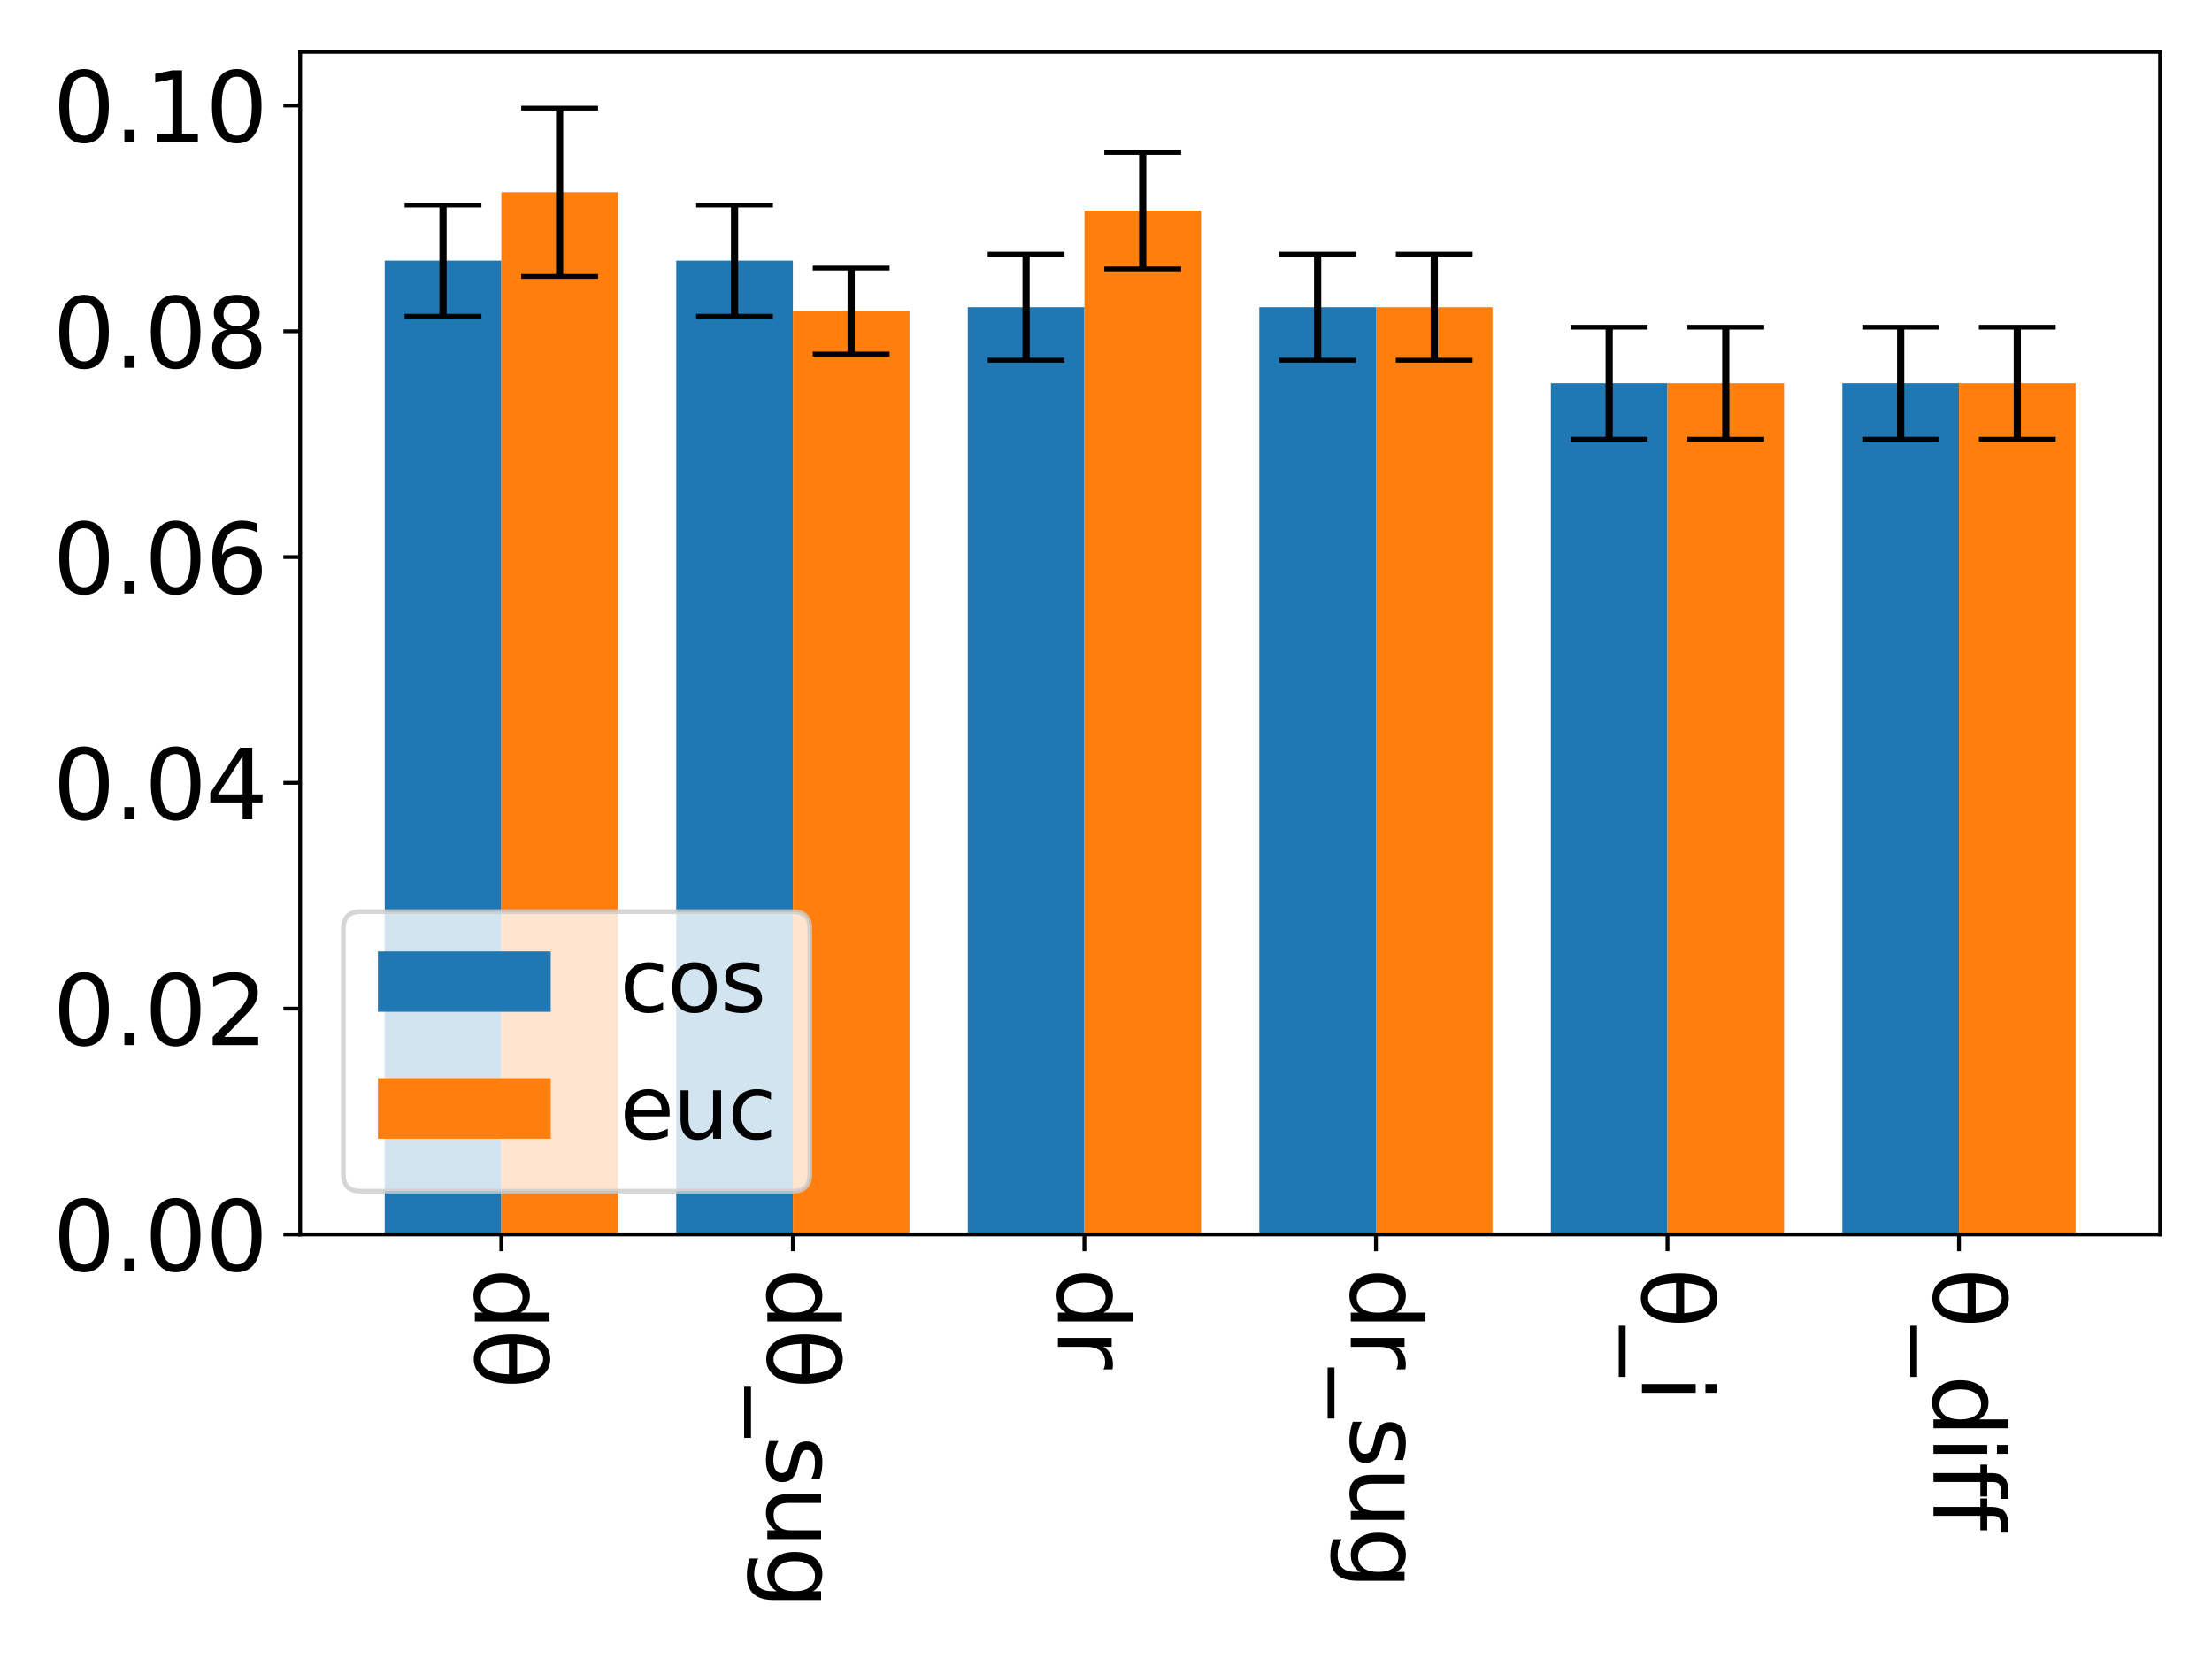 <?xml version="1.0" encoding="utf-8" standalone="no"?>
<!DOCTYPE svg PUBLIC "-//W3C//DTD SVG 1.1//EN"
  "http://www.w3.org/Graphics/SVG/1.1/DTD/svg11.dtd">
<svg xmlns:xlink="http://www.w3.org/1999/xlink" width="460.8pt" height="345.6pt" viewBox="0 0 460.8 345.6" xmlns="http://www.w3.org/2000/svg" version="1.1">
 <defs>
  <style type="text/css">*{stroke-linejoin: round; stroke-linecap: butt}</style>
 </defs>
 <g id="figure_1">
  <g id="patch_1">
   <path d="M 0 345.6 
L 460.8 345.6 
L 460.8 0 
L 0 0 
z
" style="fill: #ffffff"/>
  </g>
  <g id="axes_1">
   <g id="patch_2">
    <path d="M 62.53 257.15 
L 450 257.15 
L 450 10.8 
L 62.53 10.8 
z
" style="fill: #ffffff"/>
   </g>
   <g id="patch_3">
    <path d="M 104.435 257.15 
L 80.142 257.15 
L 80.142 54.297 
L 104.435 54.297 
z
" clip-path="url(#pcf3f3ae36e)" style="fill: #1f77b4"/>
   </g>
   <g id="patch_4">
    <path d="M 165.167 257.15 
L 140.874 257.15 
L 140.874 54.297 
L 165.167 54.297 
z
" clip-path="url(#pcf3f3ae36e)" style="fill: #1f77b4"/>
   </g>
   <g id="patch_5">
    <path d="M 225.899 257.15 
L 201.606 257.15 
L 201.606 63.998 
L 225.899 63.998 
z
" clip-path="url(#pcf3f3ae36e)" style="fill: #1f77b4"/>
   </g>
   <g id="patch_6">
    <path d="M 286.631 257.15 
L 262.338 257.15 
L 262.338 63.998 
L 286.631 63.998 
z
" clip-path="url(#pcf3f3ae36e)" style="fill: #1f77b4"/>
   </g>
   <g id="patch_7">
    <path d="M 347.363 257.15 
L 323.07 257.15 
L 323.07 79.841 
L 347.363 79.841 
z
" clip-path="url(#pcf3f3ae36e)" style="fill: #1f77b4"/>
   </g>
   <g id="patch_8">
    <path d="M 408.095 257.15 
L 383.802 257.15 
L 383.802 79.841 
L 408.095 79.841 
z
" clip-path="url(#pcf3f3ae36e)" style="fill: #1f77b4"/>
   </g>
   <g id="patch_9">
    <path d="M 104.435 257.15 
L 128.728 257.15 
L 128.728 40.06 
L 104.435 40.06 
z
" clip-path="url(#pcf3f3ae36e)" style="fill: #ff7f0e"/>
   </g>
   <g id="patch_10">
    <path d="M 165.167 257.15 
L 189.46 257.15 
L 189.46 64.81 
L 165.167 64.81 
z
" clip-path="url(#pcf3f3ae36e)" style="fill: #ff7f0e"/>
   </g>
   <g id="patch_11">
    <path d="M 225.899 257.15 
L 250.192 257.15 
L 250.192 43.886 
L 225.899 43.886 
z
" clip-path="url(#pcf3f3ae36e)" style="fill: #ff7f0e"/>
   </g>
   <g id="patch_12">
    <path d="M 286.631 257.15 
L 310.924 257.15 
L 310.924 63.998 
L 286.631 63.998 
z
" clip-path="url(#pcf3f3ae36e)" style="fill: #ff7f0e"/>
   </g>
   <g id="patch_13">
    <path d="M 347.363 257.15 
L 371.656 257.15 
L 371.656 79.841 
L 347.363 79.841 
z
" clip-path="url(#pcf3f3ae36e)" style="fill: #ff7f0e"/>
   </g>
   <g id="patch_14">
    <path d="M 408.095 257.15 
L 432.388 257.15 
L 432.388 79.841 
L 408.095 79.841 
z
" clip-path="url(#pcf3f3ae36e)" style="fill: #ff7f0e"/>
   </g>
   <g id="matplotlib.axis_1">
    <g id="xtick_1">
     <g id="line2d_1">
      <defs>
       <path id="m3cc4ae02e9" d="M 0 0 
L 0 3.5 
" style="stroke: #000000; stroke-width: 0.8"/>
      </defs>
      <g>
       <use xlink:href="#m3cc4ae02e9" x="104.435" y="257.15" style="stroke: #000000; stroke-width: 0.8"/>
      </g>
     </g>
     <g id="text_1">
      <!-- dθ -->
      <g transform="translate(98.916 264.15) rotate(-270) scale(0.2 -0.2)">
       <defs>
        <path id="DejaVuSans-64" d="M 2906 2969 
L 2906 4863 
L 3481 4863 
L 3481 0 
L 2906 0 
L 2906 525 
Q 2725 213 2448 61 
Q 2172 -91 1784 -91 
Q 1150 -91 751 415 
Q 353 922 353 1747 
Q 353 2572 751 3078 
Q 1150 3584 1784 3584 
Q 2172 3584 2448 3432 
Q 2725 3281 2906 2969 
z
M 947 1747 
Q 947 1113 1208 752 
Q 1469 391 1925 391 
Q 2381 391 2643 752 
Q 2906 1113 2906 1747 
Q 2906 2381 2643 2742 
Q 2381 3103 1925 3103 
Q 1469 3103 1208 2742 
Q 947 2381 947 1747 
z
" transform="scale(0.016)"/>
        <path id="DejaVuSans-3b8" d="M 2953 2219 
L 963 2219 
Q 1009 1284 1225 888 
Q 1494 400 1959 400 
Q 2428 400 2688 891 
Q 2916 1322 2953 2219 
z
M 2944 2750 
Q 2856 3638 2688 3950 
Q 2419 4444 1959 4444 
Q 1481 4444 1228 3956 
Q 1028 3563 969 2750 
L 2944 2750 
z
M 1959 4913 
Q 2709 4913 3138 4250 
Q 3566 3591 3566 2422 
Q 3566 1256 3138 594 
Q 2709 -72 1959 -72 
Q 1206 -72 781 594 
Q 353 1256 353 2422 
Q 353 3591 781 4250 
Q 1206 4913 1959 4913 
z
" transform="scale(0.016)"/>
       </defs>
       <use xlink:href="#DejaVuSans-64"/>
       <use xlink:href="#DejaVuSans-3b8" x="63.477"/>
      </g>
     </g>
    </g>
    <g id="xtick_2">
     <g id="line2d_2">
      <g>
       <use xlink:href="#m3cc4ae02e9" x="165.167" y="257.15" style="stroke: #000000; stroke-width: 0.8"/>
      </g>
     </g>
     <g id="text_2">
      <!-- dθ_sug -->
      <g transform="translate(159.848 264.15) rotate(-270) scale(0.2 -0.2)">
       <defs>
        <path id="DejaVuSans-5f" d="M 3263 -1063 
L 3263 -1509 
L -63 -1509 
L -63 -1063 
L 3263 -1063 
z
" transform="scale(0.016)"/>
        <path id="DejaVuSans-73" d="M 2834 3397 
L 2834 2853 
Q 2591 2978 2328 3040 
Q 2066 3103 1784 3103 
Q 1356 3103 1142 2972 
Q 928 2841 928 2578 
Q 928 2378 1081 2264 
Q 1234 2150 1697 2047 
L 1894 2003 
Q 2506 1872 2764 1633 
Q 3022 1394 3022 966 
Q 3022 478 2636 193 
Q 2250 -91 1575 -91 
Q 1294 -91 989 -36 
Q 684 19 347 128 
L 347 722 
Q 666 556 975 473 
Q 1284 391 1588 391 
Q 1994 391 2212 530 
Q 2431 669 2431 922 
Q 2431 1156 2273 1281 
Q 2116 1406 1581 1522 
L 1381 1569 
Q 847 1681 609 1914 
Q 372 2147 372 2553 
Q 372 3047 722 3315 
Q 1072 3584 1716 3584 
Q 2034 3584 2315 3537 
Q 2597 3491 2834 3397 
z
" transform="scale(0.016)"/>
        <path id="DejaVuSans-75" d="M 544 1381 
L 544 3500 
L 1119 3500 
L 1119 1403 
Q 1119 906 1312 657 
Q 1506 409 1894 409 
Q 2359 409 2629 706 
Q 2900 1003 2900 1516 
L 2900 3500 
L 3475 3500 
L 3475 0 
L 2900 0 
L 2900 538 
Q 2691 219 2414 64 
Q 2138 -91 1772 -91 
Q 1169 -91 856 284 
Q 544 659 544 1381 
z
M 1991 3584 
L 1991 3584 
z
" transform="scale(0.016)"/>
        <path id="DejaVuSans-67" d="M 2906 1791 
Q 2906 2416 2648 2759 
Q 2391 3103 1925 3103 
Q 1463 3103 1205 2759 
Q 947 2416 947 1791 
Q 947 1169 1205 825 
Q 1463 481 1925 481 
Q 2391 481 2648 825 
Q 2906 1169 2906 1791 
z
M 3481 434 
Q 3481 -459 3084 -895 
Q 2688 -1331 1869 -1331 
Q 1566 -1331 1297 -1286 
Q 1028 -1241 775 -1147 
L 775 -588 
Q 1028 -725 1275 -790 
Q 1522 -856 1778 -856 
Q 2344 -856 2625 -561 
Q 2906 -266 2906 331 
L 2906 616 
Q 2728 306 2450 153 
Q 2172 0 1784 0 
Q 1141 0 747 490 
Q 353 981 353 1791 
Q 353 2603 747 3093 
Q 1141 3584 1784 3584 
Q 2172 3584 2450 3431 
Q 2728 3278 2906 2969 
L 2906 3500 
L 3481 3500 
L 3481 434 
z
" transform="scale(0.016)"/>
       </defs>
       <use xlink:href="#DejaVuSans-64"/>
       <use xlink:href="#DejaVuSans-3b8" x="63.477"/>
       <use xlink:href="#DejaVuSans-5f" x="124.658"/>
       <use xlink:href="#DejaVuSans-73" x="174.658"/>
       <use xlink:href="#DejaVuSans-75" x="226.758"/>
       <use xlink:href="#DejaVuSans-67" x="290.137"/>
      </g>
     </g>
    </g>
    <g id="xtick_3">
     <g id="line2d_3">
      <g>
       <use xlink:href="#m3cc4ae02e9" x="225.899" y="257.15" style="stroke: #000000; stroke-width: 0.8"/>
      </g>
     </g>
     <g id="text_3">
      <!-- dr -->
      <g transform="translate(220.38 264.15) rotate(-270) scale(0.2 -0.2)">
       <defs>
        <path id="DejaVuSans-72" d="M 2631 2963 
Q 2534 3019 2420 3045 
Q 2306 3072 2169 3072 
Q 1681 3072 1420 2755 
Q 1159 2438 1159 1844 
L 1159 0 
L 581 0 
L 581 3500 
L 1159 3500 
L 1159 2956 
Q 1341 3275 1631 3429 
Q 1922 3584 2338 3584 
Q 2397 3584 2469 3576 
Q 2541 3569 2628 3553 
L 2631 2963 
z
" transform="scale(0.016)"/>
       </defs>
       <use xlink:href="#DejaVuSans-64"/>
       <use xlink:href="#DejaVuSans-72" x="63.477"/>
      </g>
     </g>
    </g>
    <g id="xtick_4">
     <g id="line2d_4">
      <g>
       <use xlink:href="#m3cc4ae02e9" x="286.631" y="257.15" style="stroke: #000000; stroke-width: 0.8"/>
      </g>
     </g>
     <g id="text_4">
      <!-- dr_sug -->
      <g transform="translate(281.39 264.15) rotate(-270) scale(0.2 -0.2)">
       <use xlink:href="#DejaVuSans-64"/>
       <use xlink:href="#DejaVuSans-72" x="63.477"/>
       <use xlink:href="#DejaVuSans-5f" x="104.59"/>
       <use xlink:href="#DejaVuSans-73" x="154.59"/>
       <use xlink:href="#DejaVuSans-75" x="206.689"/>
       <use xlink:href="#DejaVuSans-67" x="270.068"/>
      </g>
     </g>
    </g>
    <g id="xtick_5">
     <g id="line2d_5">
      <g>
       <use xlink:href="#m3cc4ae02e9" x="347.363" y="257.15" style="stroke: #000000; stroke-width: 0.8"/>
      </g>
     </g>
     <g id="text_5">
      <!-- θ_i -->
      <g transform="translate(342.044 264.15) rotate(-270) scale(0.2 -0.2)">
       <defs>
        <path id="DejaVuSans-69" d="M 603 3500 
L 1178 3500 
L 1178 0 
L 603 0 
L 603 3500 
z
M 603 4863 
L 1178 4863 
L 1178 4134 
L 603 4134 
L 603 4863 
z
" transform="scale(0.016)"/>
       </defs>
       <use xlink:href="#DejaVuSans-3b8"/>
       <use xlink:href="#DejaVuSans-5f" x="61.182"/>
       <use xlink:href="#DejaVuSans-69" x="111.182"/>
      </g>
     </g>
    </g>
    <g id="xtick_6">
     <g id="line2d_6">
      <g>
       <use xlink:href="#m3cc4ae02e9" x="408.095" y="257.15" style="stroke: #000000; stroke-width: 0.8"/>
      </g>
     </g>
     <g id="text_6">
      <!-- θ_diff -->
      <g transform="translate(402.776 264.15) rotate(-270) scale(0.2 -0.2)">
       <defs>
        <path id="DejaVuSans-66" d="M 2375 4863 
L 2375 4384 
L 1825 4384 
Q 1516 4384 1395 4259 
Q 1275 4134 1275 3809 
L 1275 3500 
L 2222 3500 
L 2222 3053 
L 1275 3053 
L 1275 0 
L 697 0 
L 697 3053 
L 147 3053 
L 147 3500 
L 697 3500 
L 697 3744 
Q 697 4328 969 4595 
Q 1241 4863 1831 4863 
L 2375 4863 
z
" transform="scale(0.016)"/>
       </defs>
       <use xlink:href="#DejaVuSans-3b8"/>
       <use xlink:href="#DejaVuSans-5f" x="61.182"/>
       <use xlink:href="#DejaVuSans-64" x="111.182"/>
       <use xlink:href="#DejaVuSans-69" x="174.658"/>
       <use xlink:href="#DejaVuSans-66" x="202.441"/>
       <use xlink:href="#DejaVuSans-66" x="237.646"/>
      </g>
     </g>
    </g>
   </g>
   <g id="matplotlib.axis_2">
    <g id="ytick_1">
     <g id="line2d_7">
      <defs>
       <path id="m5dcdba6236" d="M 0 0 
L -3.5 0 
" style="stroke: #000000; stroke-width: 0.8"/>
      </defs>
      <g>
       <use xlink:href="#m5dcdba6236" x="62.53" y="257.15" style="stroke: #000000; stroke-width: 0.8"/>
      </g>
     </g>
     <g id="text_7">
      <!-- 0.00 -->
      <g transform="translate(10.999 264.748) scale(0.2 -0.2)">
       <defs>
        <path id="DejaVuSans-30" d="M 2034 4250 
Q 1547 4250 1301 3770 
Q 1056 3291 1056 2328 
Q 1056 1369 1301 889 
Q 1547 409 2034 409 
Q 2525 409 2770 889 
Q 3016 1369 3016 2328 
Q 3016 3291 2770 3770 
Q 2525 4250 2034 4250 
z
M 2034 4750 
Q 2819 4750 3233 4129 
Q 3647 3509 3647 2328 
Q 3647 1150 3233 529 
Q 2819 -91 2034 -91 
Q 1250 -91 836 529 
Q 422 1150 422 2328 
Q 422 3509 836 4129 
Q 1250 4750 2034 4750 
z
" transform="scale(0.016)"/>
        <path id="DejaVuSans-2e" d="M 684 794 
L 1344 794 
L 1344 0 
L 684 0 
L 684 794 
z
" transform="scale(0.016)"/>
       </defs>
       <use xlink:href="#DejaVuSans-30"/>
       <use xlink:href="#DejaVuSans-2e" x="63.623"/>
       <use xlink:href="#DejaVuSans-30" x="95.41"/>
       <use xlink:href="#DejaVuSans-30" x="159.033"/>
      </g>
     </g>
    </g>
    <g id="ytick_2">
     <g id="line2d_8">
      <g>
       <use xlink:href="#m5dcdba6236" x="62.53" y="210.116" style="stroke: #000000; stroke-width: 0.8"/>
      </g>
     </g>
     <g id="text_8">
      <!-- 0.02 -->
      <g transform="translate(10.999 217.714) scale(0.2 -0.2)">
       <defs>
        <path id="DejaVuSans-32" d="M 1228 531 
L 3431 531 
L 3431 0 
L 469 0 
L 469 531 
Q 828 903 1448 1529 
Q 2069 2156 2228 2338 
Q 2531 2678 2651 2914 
Q 2772 3150 2772 3378 
Q 2772 3750 2511 3984 
Q 2250 4219 1831 4219 
Q 1534 4219 1204 4116 
Q 875 4013 500 3803 
L 500 4441 
Q 881 4594 1212 4672 
Q 1544 4750 1819 4750 
Q 2544 4750 2975 4387 
Q 3406 4025 3406 3419 
Q 3406 3131 3298 2873 
Q 3191 2616 2906 2266 
Q 2828 2175 2409 1742 
Q 1991 1309 1228 531 
z
" transform="scale(0.016)"/>
       </defs>
       <use xlink:href="#DejaVuSans-30"/>
       <use xlink:href="#DejaVuSans-2e" x="63.623"/>
       <use xlink:href="#DejaVuSans-30" x="95.41"/>
       <use xlink:href="#DejaVuSans-32" x="159.033"/>
      </g>
     </g>
    </g>
    <g id="ytick_3">
     <g id="line2d_9">
      <g>
       <use xlink:href="#m5dcdba6236" x="62.53" y="163.082" style="stroke: #000000; stroke-width: 0.8"/>
      </g>
     </g>
     <g id="text_9">
      <!-- 0.04 -->
      <g transform="translate(10.999 170.68) scale(0.2 -0.2)">
       <defs>
        <path id="DejaVuSans-34" d="M 2419 4116 
L 825 1625 
L 2419 1625 
L 2419 4116 
z
M 2253 4666 
L 3047 4666 
L 3047 1625 
L 3713 1625 
L 3713 1100 
L 3047 1100 
L 3047 0 
L 2419 0 
L 2419 1100 
L 313 1100 
L 313 1709 
L 2253 4666 
z
" transform="scale(0.016)"/>
       </defs>
       <use xlink:href="#DejaVuSans-30"/>
       <use xlink:href="#DejaVuSans-2e" x="63.623"/>
       <use xlink:href="#DejaVuSans-30" x="95.41"/>
       <use xlink:href="#DejaVuSans-34" x="159.033"/>
      </g>
     </g>
    </g>
    <g id="ytick_4">
     <g id="line2d_10">
      <g>
       <use xlink:href="#m5dcdba6236" x="62.53" y="116.047" style="stroke: #000000; stroke-width: 0.8"/>
      </g>
     </g>
     <g id="text_10">
      <!-- 0.06 -->
      <g transform="translate(10.999 123.646) scale(0.2 -0.2)">
       <defs>
        <path id="DejaVuSans-36" d="M 2113 2584 
Q 1688 2584 1439 2293 
Q 1191 2003 1191 1497 
Q 1191 994 1439 701 
Q 1688 409 2113 409 
Q 2538 409 2786 701 
Q 3034 994 3034 1497 
Q 3034 2003 2786 2293 
Q 2538 2584 2113 2584 
z
M 3366 4563 
L 3366 3988 
Q 3128 4100 2886 4159 
Q 2644 4219 2406 4219 
Q 1781 4219 1451 3797 
Q 1122 3375 1075 2522 
Q 1259 2794 1537 2939 
Q 1816 3084 2150 3084 
Q 2853 3084 3261 2657 
Q 3669 2231 3669 1497 
Q 3669 778 3244 343 
Q 2819 -91 2113 -91 
Q 1303 -91 875 529 
Q 447 1150 447 2328 
Q 447 3434 972 4092 
Q 1497 4750 2381 4750 
Q 2619 4750 2861 4703 
Q 3103 4656 3366 4563 
z
" transform="scale(0.016)"/>
       </defs>
       <use xlink:href="#DejaVuSans-30"/>
       <use xlink:href="#DejaVuSans-2e" x="63.623"/>
       <use xlink:href="#DejaVuSans-30" x="95.41"/>
       <use xlink:href="#DejaVuSans-36" x="159.033"/>
      </g>
     </g>
    </g>
    <g id="ytick_5">
     <g id="line2d_11">
      <g>
       <use xlink:href="#m5dcdba6236" x="62.53" y="69.013" style="stroke: #000000; stroke-width: 0.8"/>
      </g>
     </g>
     <g id="text_11">
      <!-- 0.08 -->
      <g transform="translate(10.999 76.612) scale(0.2 -0.2)">
       <defs>
        <path id="DejaVuSans-38" d="M 2034 2216 
Q 1584 2216 1326 1975 
Q 1069 1734 1069 1313 
Q 1069 891 1326 650 
Q 1584 409 2034 409 
Q 2484 409 2743 651 
Q 3003 894 3003 1313 
Q 3003 1734 2745 1975 
Q 2488 2216 2034 2216 
z
M 1403 2484 
Q 997 2584 770 2862 
Q 544 3141 544 3541 
Q 544 4100 942 4425 
Q 1341 4750 2034 4750 
Q 2731 4750 3128 4425 
Q 3525 4100 3525 3541 
Q 3525 3141 3298 2862 
Q 3072 2584 2669 2484 
Q 3125 2378 3379 2068 
Q 3634 1759 3634 1313 
Q 3634 634 3220 271 
Q 2806 -91 2034 -91 
Q 1263 -91 848 271 
Q 434 634 434 1313 
Q 434 1759 690 2068 
Q 947 2378 1403 2484 
z
M 1172 3481 
Q 1172 3119 1398 2916 
Q 1625 2713 2034 2713 
Q 2441 2713 2670 2916 
Q 2900 3119 2900 3481 
Q 2900 3844 2670 4047 
Q 2441 4250 2034 4250 
Q 1625 4250 1398 4047 
Q 1172 3844 1172 3481 
z
" transform="scale(0.016)"/>
       </defs>
       <use xlink:href="#DejaVuSans-30"/>
       <use xlink:href="#DejaVuSans-2e" x="63.623"/>
       <use xlink:href="#DejaVuSans-30" x="95.41"/>
       <use xlink:href="#DejaVuSans-38" x="159.033"/>
      </g>
     </g>
    </g>
    <g id="ytick_6">
     <g id="line2d_12">
      <g>
       <use xlink:href="#m5dcdba6236" x="62.53" y="21.979" style="stroke: #000000; stroke-width: 0.8"/>
      </g>
     </g>
     <g id="text_12">
      <!-- 0.10 -->
      <g transform="translate(10.999 29.577) scale(0.2 -0.2)">
       <defs>
        <path id="DejaVuSans-31" d="M 794 531 
L 1825 531 
L 1825 4091 
L 703 3866 
L 703 4441 
L 1819 4666 
L 2450 4666 
L 2450 531 
L 3481 531 
L 3481 0 
L 794 0 
L 794 531 
z
" transform="scale(0.016)"/>
       </defs>
       <use xlink:href="#DejaVuSans-30"/>
       <use xlink:href="#DejaVuSans-2e" x="63.623"/>
       <use xlink:href="#DejaVuSans-31" x="95.41"/>
       <use xlink:href="#DejaVuSans-30" x="159.033"/>
      </g>
     </g>
    </g>
   </g>
   <g id="LineCollection_1">
    <path d="M 92.289 65.88 
L 92.289 42.713 
" clip-path="url(#pcf3f3ae36e)" style="fill: none; stroke: #000000; stroke-width: 1.5"/>
    <path d="M 153.021 65.88 
L 153.021 42.713 
" clip-path="url(#pcf3f3ae36e)" style="fill: none; stroke: #000000; stroke-width: 1.5"/>
    <path d="M 213.753 75.044 
L 213.753 52.952 
" clip-path="url(#pcf3f3ae36e)" style="fill: none; stroke: #000000; stroke-width: 1.5"/>
    <path d="M 274.485 75.044 
L 274.485 52.952 
" clip-path="url(#pcf3f3ae36e)" style="fill: none; stroke: #000000; stroke-width: 1.5"/>
    <path d="M 335.217 91.51 
L 335.217 68.172 
" clip-path="url(#pcf3f3ae36e)" style="fill: none; stroke: #000000; stroke-width: 1.5"/>
    <path d="M 395.949 91.51 
L 395.949 68.172 
" clip-path="url(#pcf3f3ae36e)" style="fill: none; stroke: #000000; stroke-width: 1.5"/>
   </g>
   <g id="line2d_13">
    <defs>
     <path id="md8b0b01824" d="M 8 0 
L -8 -0 
" style="stroke: #000000"/>
    </defs>
    <g clip-path="url(#pcf3f3ae36e)">
     <use xlink:href="#md8b0b01824" x="92.289" y="65.88" style="stroke: #000000"/>
     <use xlink:href="#md8b0b01824" x="153.021" y="65.88" style="stroke: #000000"/>
     <use xlink:href="#md8b0b01824" x="213.753" y="75.044" style="stroke: #000000"/>
     <use xlink:href="#md8b0b01824" x="274.485" y="75.044" style="stroke: #000000"/>
     <use xlink:href="#md8b0b01824" x="335.217" y="91.51" style="stroke: #000000"/>
     <use xlink:href="#md8b0b01824" x="395.949" y="91.51" style="stroke: #000000"/>
    </g>
   </g>
   <g id="line2d_14">
    <g clip-path="url(#pcf3f3ae36e)">
     <use xlink:href="#md8b0b01824" x="92.289" y="42.713" style="stroke: #000000"/>
     <use xlink:href="#md8b0b01824" x="153.021" y="42.713" style="stroke: #000000"/>
     <use xlink:href="#md8b0b01824" x="213.753" y="52.952" style="stroke: #000000"/>
     <use xlink:href="#md8b0b01824" x="274.485" y="52.952" style="stroke: #000000"/>
     <use xlink:href="#md8b0b01824" x="335.217" y="68.172" style="stroke: #000000"/>
     <use xlink:href="#md8b0b01824" x="395.949" y="68.172" style="stroke: #000000"/>
    </g>
   </g>
   <g id="LineCollection_2">
    <path d="M 116.581 57.589 
L 116.581 22.531 
" clip-path="url(#pcf3f3ae36e)" style="fill: none; stroke: #000000; stroke-width: 1.5"/>
    <path d="M 177.313 73.765 
L 177.313 55.855 
" clip-path="url(#pcf3f3ae36e)" style="fill: none; stroke: #000000; stroke-width: 1.5"/>
    <path d="M 238.045 56.03 
L 238.045 31.743 
" clip-path="url(#pcf3f3ae36e)" style="fill: none; stroke: #000000; stroke-width: 1.5"/>
    <path d="M 298.777 75.044 
L 298.777 52.952 
" clip-path="url(#pcf3f3ae36e)" style="fill: none; stroke: #000000; stroke-width: 1.5"/>
    <path d="M 359.509 91.51 
L 359.509 68.172 
" clip-path="url(#pcf3f3ae36e)" style="fill: none; stroke: #000000; stroke-width: 1.5"/>
    <path d="M 420.241 91.51 
L 420.241 68.172 
" clip-path="url(#pcf3f3ae36e)" style="fill: none; stroke: #000000; stroke-width: 1.5"/>
   </g>
   <g id="line2d_15">
    <g clip-path="url(#pcf3f3ae36e)">
     <use xlink:href="#md8b0b01824" x="116.581" y="57.589" style="stroke: #000000"/>
     <use xlink:href="#md8b0b01824" x="177.313" y="73.765" style="stroke: #000000"/>
     <use xlink:href="#md8b0b01824" x="238.045" y="56.03" style="stroke: #000000"/>
     <use xlink:href="#md8b0b01824" x="298.777" y="75.044" style="stroke: #000000"/>
     <use xlink:href="#md8b0b01824" x="359.509" y="91.51" style="stroke: #000000"/>
     <use xlink:href="#md8b0b01824" x="420.241" y="91.51" style="stroke: #000000"/>
    </g>
   </g>
   <g id="line2d_16">
    <g clip-path="url(#pcf3f3ae36e)">
     <use xlink:href="#md8b0b01824" x="116.581" y="22.531" style="stroke: #000000"/>
     <use xlink:href="#md8b0b01824" x="177.313" y="55.855" style="stroke: #000000"/>
     <use xlink:href="#md8b0b01824" x="238.045" y="31.743" style="stroke: #000000"/>
     <use xlink:href="#md8b0b01824" x="298.777" y="52.952" style="stroke: #000000"/>
     <use xlink:href="#md8b0b01824" x="359.509" y="68.172" style="stroke: #000000"/>
     <use xlink:href="#md8b0b01824" x="420.241" y="68.172" style="stroke: #000000"/>
    </g>
   </g>
   <g id="patch_15">
    <path d="M 62.53 257.15 
L 62.53 10.8 
" style="fill: none; stroke: #000000; stroke-width: 0.8; stroke-linejoin: miter; stroke-linecap: square"/>
   </g>
   <g id="patch_16">
    <path d="M 450 257.15 
L 450 10.8 
" style="fill: none; stroke: #000000; stroke-width: 0.8; stroke-linejoin: miter; stroke-linecap: square"/>
   </g>
   <g id="patch_17">
    <path d="M 62.53 257.15 
L 450 257.15 
" style="fill: none; stroke: #000000; stroke-width: 0.8; stroke-linejoin: miter; stroke-linecap: square"/>
   </g>
   <g id="patch_18">
    <path d="M 62.53 10.8 
L 450 10.8 
" style="fill: none; stroke: #000000; stroke-width: 0.8; stroke-linejoin: miter; stroke-linecap: square"/>
   </g>
   <g id="legend_1">
    <g id="patch_19">
     <path d="M 75.13 248.15 
L 165.11 248.15 
Q 168.71 248.15 168.71 244.55 
L 168.71 193.509 
Q 168.71 189.909 165.11 189.909 
L 75.13 189.909 
Q 71.53 189.909 71.53 193.509 
L 71.53 244.55 
Q 71.53 248.15 75.13 248.15 
z
" style="fill: #ffffff; opacity: 0.8; stroke: #cccccc; stroke-linejoin: miter"/>
    </g>
    <g id="patch_20">
     <path d="M 78.73 210.786 
L 114.73 210.786 
L 114.73 198.186 
L 78.73 198.186 
z
" style="fill: #1f77b4"/>
    </g>
    <g id="text_13">
     <!-- cos -->
     <g transform="translate(129.13 210.786) scale(0.18 -0.18)">
      <defs>
       <path id="DejaVuSans-63" d="M 3122 3366 
L 3122 2828 
Q 2878 2963 2633 3030 
Q 2388 3097 2138 3097 
Q 1578 3097 1268 2742 
Q 959 2388 959 1747 
Q 959 1106 1268 751 
Q 1578 397 2138 397 
Q 2388 397 2633 464 
Q 2878 531 3122 666 
L 3122 134 
Q 2881 22 2623 -34 
Q 2366 -91 2075 -91 
Q 1284 -91 818 406 
Q 353 903 353 1747 
Q 353 2603 823 3093 
Q 1294 3584 2113 3584 
Q 2378 3584 2631 3529 
Q 2884 3475 3122 3366 
z
" transform="scale(0.016)"/>
       <path id="DejaVuSans-6f" d="M 1959 3097 
Q 1497 3097 1228 2736 
Q 959 2375 959 1747 
Q 959 1119 1226 758 
Q 1494 397 1959 397 
Q 2419 397 2687 759 
Q 2956 1122 2956 1747 
Q 2956 2369 2687 2733 
Q 2419 3097 1959 3097 
z
M 1959 3584 
Q 2709 3584 3137 3096 
Q 3566 2609 3566 1747 
Q 3566 888 3137 398 
Q 2709 -91 1959 -91 
Q 1206 -91 779 398 
Q 353 888 353 1747 
Q 353 2609 779 3096 
Q 1206 3584 1959 3584 
z
" transform="scale(0.016)"/>
      </defs>
      <use xlink:href="#DejaVuSans-63"/>
      <use xlink:href="#DejaVuSans-6f" x="54.98"/>
      <use xlink:href="#DejaVuSans-73" x="116.162"/>
     </g>
    </g>
    <g id="patch_21">
     <path d="M 78.73 237.207 
L 114.73 237.207 
L 114.73 224.607 
L 78.73 224.607 
z
" style="fill: #ff7f0e"/>
    </g>
    <g id="text_14">
     <!-- euc -->
     <g transform="translate(129.13 237.207) scale(0.18 -0.18)">
      <defs>
       <path id="DejaVuSans-65" d="M 3597 1894 
L 3597 1613 
L 953 1613 
Q 991 1019 1311 708 
Q 1631 397 2203 397 
Q 2534 397 2845 478 
Q 3156 559 3463 722 
L 3463 178 
Q 3153 47 2828 -22 
Q 2503 -91 2169 -91 
Q 1331 -91 842 396 
Q 353 884 353 1716 
Q 353 2575 817 3079 
Q 1281 3584 2069 3584 
Q 2775 3584 3186 3129 
Q 3597 2675 3597 1894 
z
M 3022 2063 
Q 3016 2534 2758 2815 
Q 2500 3097 2075 3097 
Q 1594 3097 1305 2825 
Q 1016 2553 972 2059 
L 3022 2063 
z
" transform="scale(0.016)"/>
      </defs>
      <use xlink:href="#DejaVuSans-65"/>
      <use xlink:href="#DejaVuSans-75" x="61.523"/>
      <use xlink:href="#DejaVuSans-63" x="124.902"/>
     </g>
    </g>
   </g>
  </g>
 </g>
 <defs>
  <clipPath id="pcf3f3ae36e">
   <rect x="62.53" y="10.8" width="387.47" height="246.35"/>
  </clipPath>
 </defs>
</svg>
